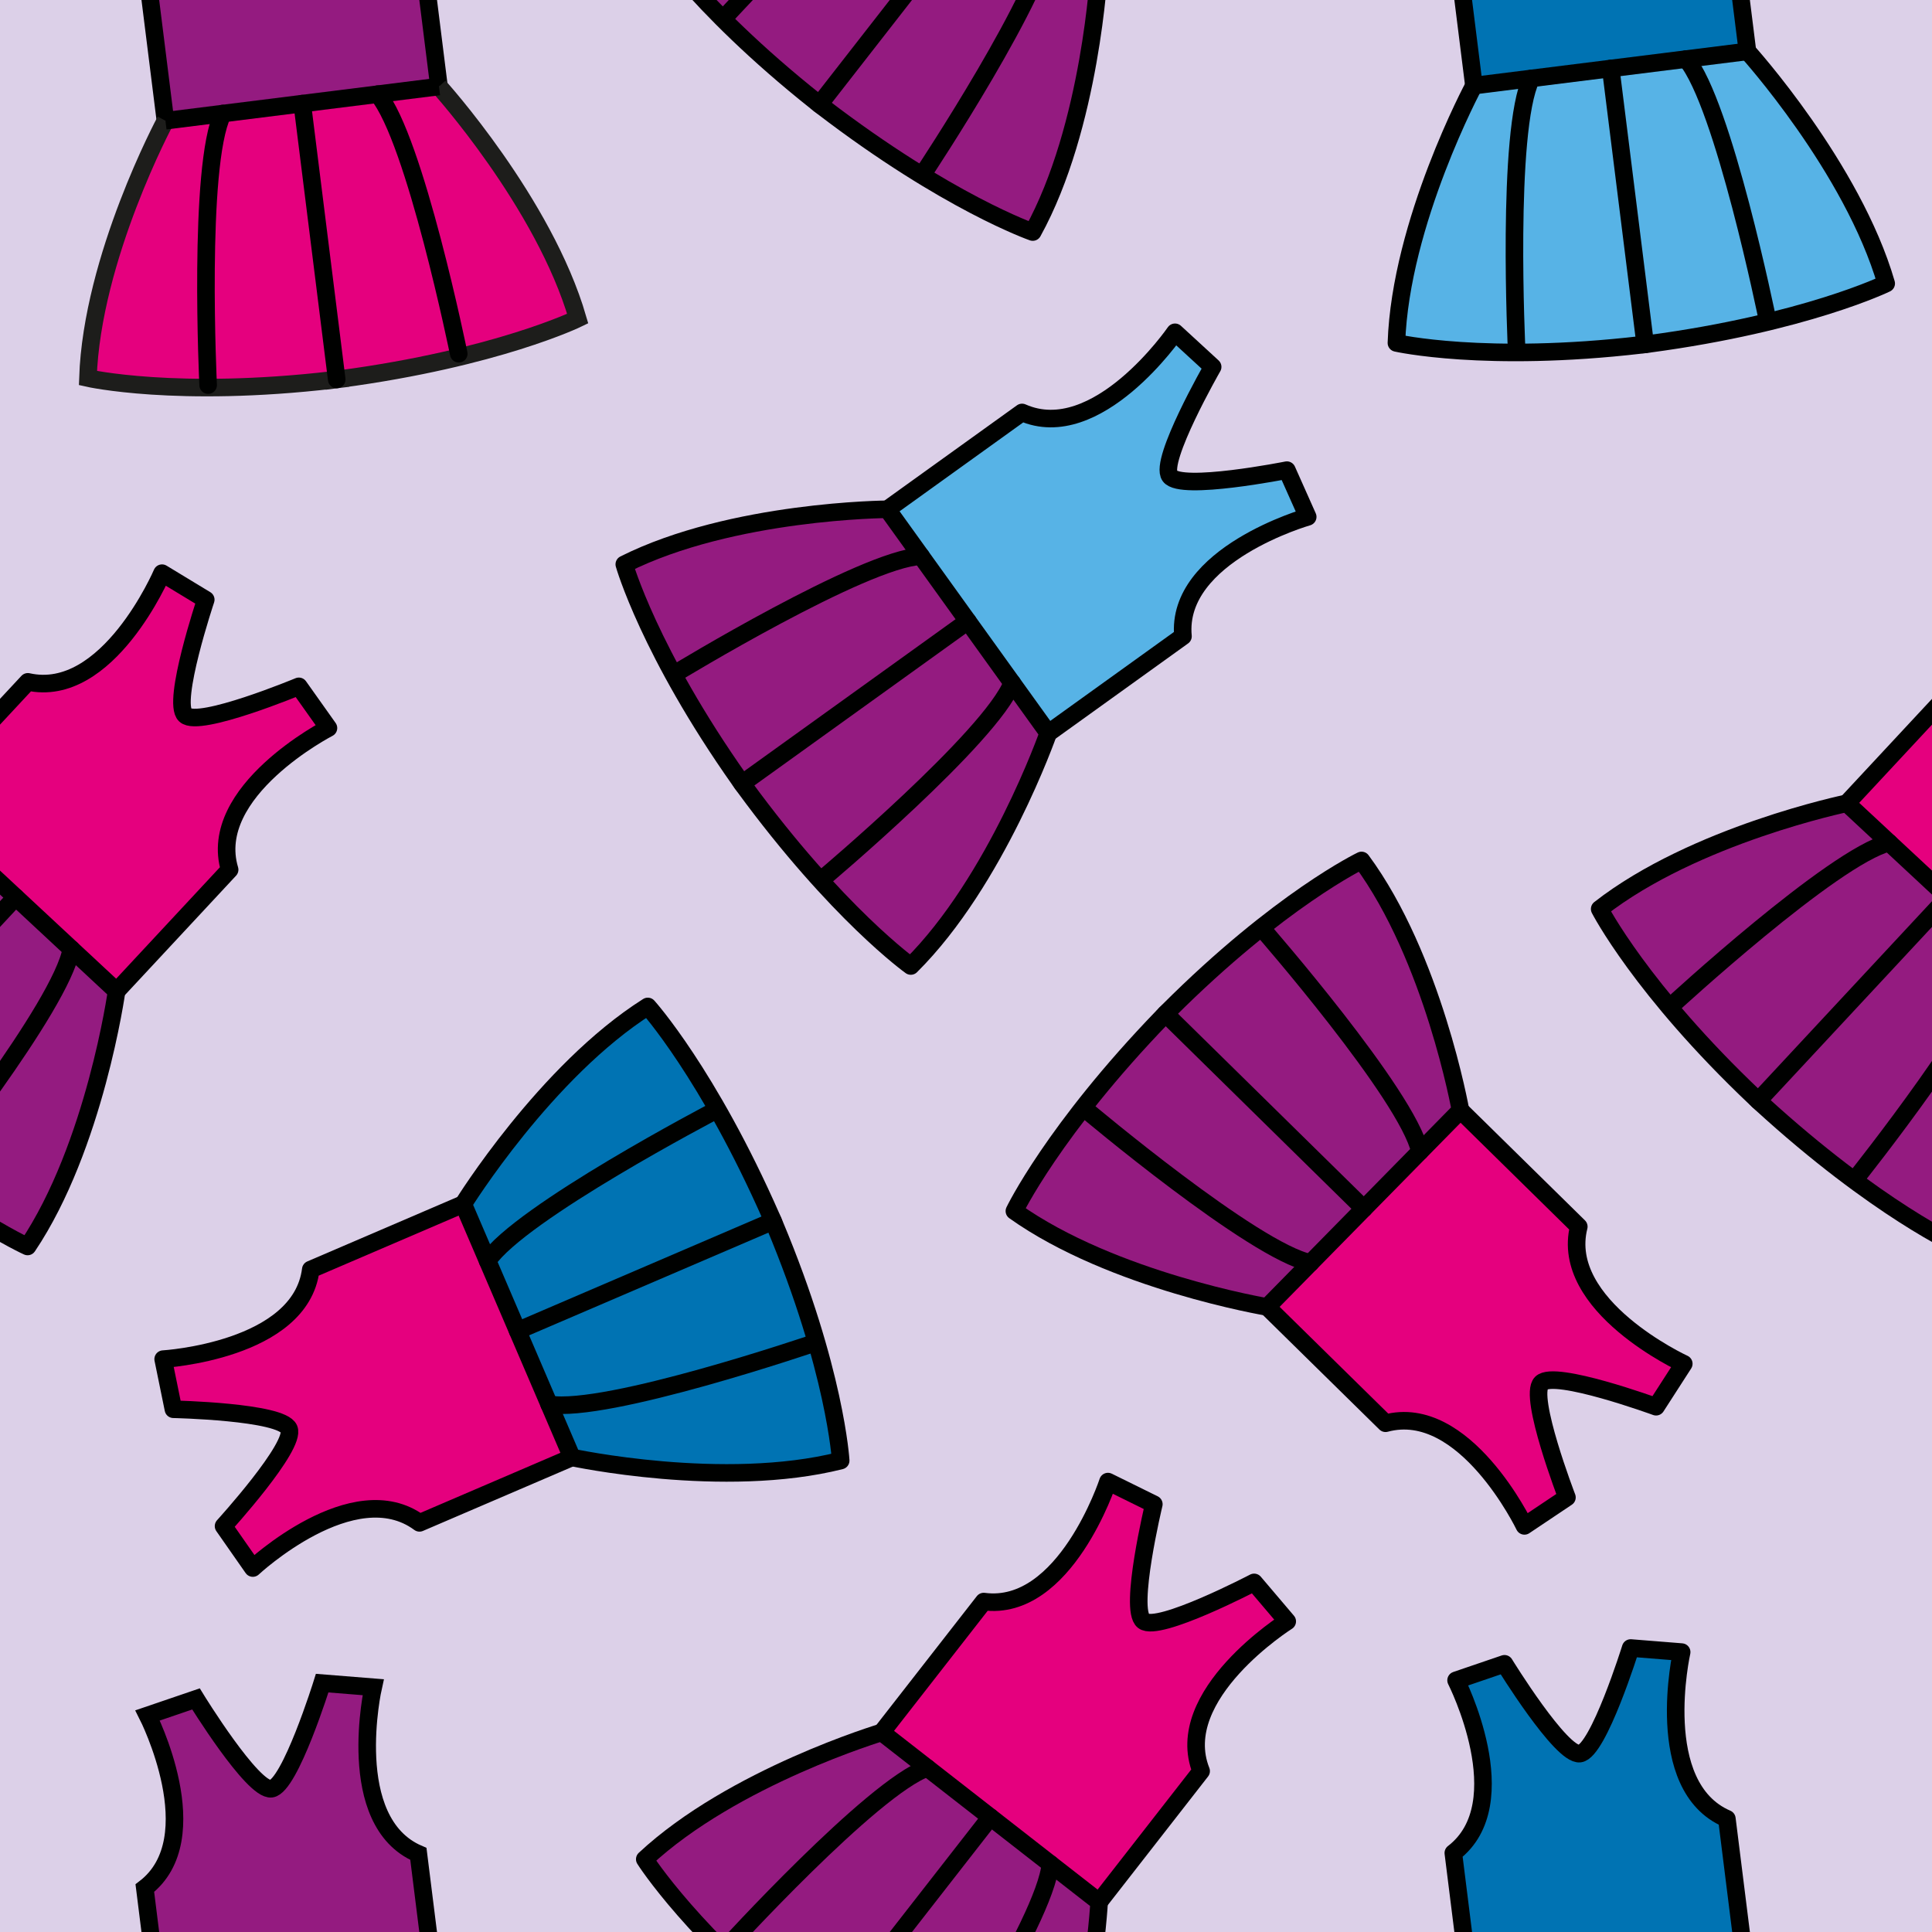 <?xml version="1.0" encoding="utf-8"?>
<!-- Generator: Adobe Illustrator 16.0.0, SVG Export Plug-In . SVG Version: 6.00 Build 0)  -->
<!DOCTYPE svg PUBLIC "-//W3C//DTD SVG 1.1//EN" "http://www.w3.org/Graphics/SVG/1.1/DTD/svg11.dtd">
<svg version="1.1" xmlns="http://www.w3.org/2000/svg" xmlns:xlink="http://www.w3.org/1999/xlink" x="0px" y="0px" width="220px"
	 height="220px" viewBox="0 0 220 220" enable-background="new 0 0 220 220" xml:space="preserve">
<g id="bg" display="none">
	<rect x="-1345.836" y="-3081.787" display="inline" fill="#FFFFFF" width="3240.076" height="8444.104"/>
</g>
<g id="Layer_3" display="none">
</g>
<g id="Layer_1">
	<g>
		<defs>
			<rect id="SVGID_261_" x="-900" y="-2100" width="220" height="220"/>
		</defs>
		<clipPath id="SVGID_2_">
			<use xlink:href="#SVGID_261_"  overflow="visible"/>
		</clipPath>
	</g>
	<g>
		<defs>
			<rect id="SVGID_269_" x="-600" y="-2100" width="220" height="220"/>
		</defs>
		<clipPath id="SVGID_4_">
			<use xlink:href="#SVGID_269_"  overflow="visible"/>
		</clipPath>
	</g>
	<g>
		<defs>
			<rect id="SVGID_271_" x="0" y="-2100" width="220" height="220"/>
		</defs>
		<clipPath id="SVGID_6_">
			<use xlink:href="#SVGID_271_"  overflow="visible"/>
		</clipPath>
	</g>
	<g>
		<defs>
			<rect id="SVGID_391_" width="220" height="220"/>
		</defs>
		<clipPath id="SVGID_8_">
			<use xlink:href="#SVGID_391_"  overflow="visible"/>
		</clipPath>
		<rect clip-path="url(#SVGID_8_)" fill="#DCD0E8" width="220" height="220"/>
		<g clip-path="url(#SVGID_8_)">
			<g id="XMLID_47_">
				<g>
					<path fill="#941B80" d="M182.16,103.507c0,0,4.719,9.205,17.741,21.535l-0.004,0.004c0.107,0.1,0.214,0.194,0.322,0.292
						c0.102,0.097,0.206,0.2,0.313,0.3l0.003-0.006c13.233,12.11,22.609,16.306,22.609,16.306
						c7.663-11.406,10.134-29.077,10.134-29.077l-22.979-21.39C210.298,91.471,192.992,95.047,182.16,103.507z"/>
					<path fill="#E5007E" d="M223.169,77.643l-12.871,13.828l22.979,21.39l12.871-13.827c-2.688-8.949,11.253-16.128,11.253-16.128
						l-3.372-4.75c0,0-11.373,4.732-12.94,3.273c-1.569-1.461,2.34-13.14,2.34-13.14l-4.979-3.02
						C238.451,65.269,232.286,79.683,223.169,77.643z"/>
				</g>
				<g>
					
						<path fill="none" stroke="#000100" stroke-width="2" stroke-linecap="round" stroke-linejoin="round" stroke-miterlimit="10" d="
						M210.298,91.471l12.871-13.828c9.117,2.04,15.282-12.375,15.282-12.375l4.979,3.02c0,0-3.909,11.679-2.34,13.14
						c1.567,1.459,12.94-3.273,12.94-3.273l3.372,4.75c0,0-13.94,7.179-11.253,16.128l-12.871,13.827"/>
					
						<path fill="none" stroke="#000100" stroke-width="2" stroke-linecap="round" stroke-linejoin="round" stroke-miterlimit="10" d="
						M210.298,91.471l22.979,21.39c0,0-2.471,17.67-10.134,29.077c0,0-9.376-4.196-22.609-16.306l-0.003,0.006
						c-0.107-0.1-0.211-0.202-0.313-0.3c-0.108-0.098-0.215-0.192-0.322-0.292l0.004-0.004
						c-13.022-12.33-17.741-21.535-17.741-21.535C192.992,95.047,210.298,91.471,210.298,91.471z"/>
				</g>
			</g>
			<path fill="none" stroke="#000100" stroke-width="2" stroke-linecap="round" stroke-linejoin="round" stroke-miterlimit="10" d="
				M211.381,134.115c0,0,15.586-19.544,16.745-26.046"/>
			<path fill="none" stroke="#000100" stroke-width="2" stroke-linecap="round" stroke-linejoin="round" stroke-miterlimit="10" d="
				M190.33,114.521c0,0,18.38-16.944,24.782-18.566"/>
			
				<line fill="none" stroke="#000100" stroke-width="2" stroke-linecap="round" stroke-linejoin="round" stroke-miterlimit="10" x1="221.786" y1="102.168" x2="200.216" y2="125.341"/>
		</g>
		<g clip-path="url(#SVGID_8_)">
			<g id="XMLID_46_">
				<g>
					<path fill="#941B80" d="M155.04,97.981c0,0-9.33,4.467-22.009,17.149l-0.004-0.004c-0.103,0.104-0.2,0.209-0.3,0.314
						c-0.1,0.099-0.206,0.2-0.308,0.305l0.006,0.003c-12.464,12.899-16.914,22.157-16.914,22.157
						c11.194,7.97,28.79,10.92,28.79,10.92l22.007-22.389C166.307,126.437,163.202,109.039,155.04,97.981z"/>
					<path fill="#E5007E" d="M179.78,139.678l-13.473-13.242L144.3,148.825l13.473,13.242c9.018-2.444,15.816,11.687,15.816,11.687
						l4.839-3.241c0,0-4.421-11.497-2.92-13.024c1.503-1.529,13.071,2.696,13.071,2.696l3.154-4.894
						C191.735,155.291,177.494,148.736,179.78,139.678z"/>
				</g>
				<g>
					
						<path fill="none" stroke="#000100" stroke-width="2" stroke-linecap="round" stroke-linejoin="round" stroke-miterlimit="10" d="
						M166.307,126.437l13.473,13.242c-2.286,9.057,11.955,15.613,11.955,15.613l-3.154,4.894c0,0-11.568-4.225-13.071-2.696
						c-1.501,1.527,2.92,13.024,2.92,13.024l-4.839,3.241c0,0-6.798-14.131-15.816-11.687L144.3,148.825"/>
					
						<path fill="none" stroke="#000100" stroke-width="2" stroke-linecap="round" stroke-linejoin="round" stroke-miterlimit="10" d="
						M166.307,126.437L144.3,148.825c0,0-17.596-2.95-28.79-10.92c0,0,4.449-9.259,16.914-22.157l-0.006-0.003
						c0.103-0.105,0.208-0.206,0.308-0.305c0.101-0.105,0.198-0.21,0.3-0.314l0.004,0.004
						c12.679-12.682,22.009-17.149,22.009-17.149C163.202,109.039,166.307,126.437,166.307,126.437z"/>
				</g>
			</g>
			<path fill="none" stroke="#000100" stroke-width="2" stroke-linecap="round" stroke-linejoin="round" stroke-miterlimit="10" d="
				M123.649,126.362c0,0,19.113,16.111,25.581,17.446"/>
			<path fill="none" stroke="#000100" stroke-width="2" stroke-linecap="round" stroke-linejoin="round" stroke-miterlimit="10" d="
				M143.808,105.851c0,0,16.438,18.833,17.885,25.277"/>
			
				<line fill="none" stroke="#000100" stroke-width="2" stroke-linecap="round" stroke-linejoin="round" stroke-miterlimit="10" x1="155.301" y1="137.63" x2="132.722" y2="115.44"/>
		</g>
		<g clip-path="url(#SVGID_8_)">
			<g id="XMLID_45_">
				<g>
					<path fill="#941B80" d="M71.089,64.262c0,0,2.816,9.953,13.159,24.603l-0.005,0.004c0.085,0.118,0.172,0.232,0.259,0.35
						c0.08,0.115,0.162,0.236,0.248,0.355l0.002-0.007C95.347,104.042,103.715,110,103.715,110
						c9.756-9.677,15.654-26.516,15.654-26.516l-18.324-25.491C101.044,57.993,83.373,58.097,71.089,64.262z"/>
					<path fill="#57B3E6" d="M116.383,46.967l-15.339,11.026l18.324,25.491l15.339-11.027c-0.875-9.302,14.205-13.6,14.205-13.6
						l-2.372-5.32c0,0-12.081,2.403-13.331,0.665c-1.251-1.741,4.878-12.423,4.878-12.423l-4.287-3.94
						C133.8,37.838,124.921,50.759,116.383,46.967z"/>
				</g>
				<g>
					
						<path fill="none" stroke="#000100" stroke-width="2" stroke-linecap="round" stroke-linejoin="round" stroke-miterlimit="10" d="
						M101.044,57.993l15.339-11.026c8.538,3.792,17.417-9.128,17.417-9.128l4.287,3.94c0,0-6.129,10.682-4.878,12.423
						c1.25,1.739,13.331-0.665,13.331-0.665l2.372,5.32c0,0-15.081,4.298-14.205,13.6l-15.339,11.027"/>
					
						<path fill="none" stroke="#000100" stroke-width="2" stroke-linecap="round" stroke-linejoin="round" stroke-miterlimit="10" d="
						M101.044,57.993l18.324,25.491c0,0-5.897,16.839-15.654,26.516c0,0-8.368-5.958-18.962-20.434l-0.002,0.007
						c-0.085-0.119-0.167-0.24-0.248-0.355c-0.087-0.118-0.173-0.231-0.259-0.35l0.005-0.004
						c-10.343-14.65-13.159-24.603-13.159-24.603C83.373,58.097,101.044,57.993,101.044,57.993z"/>
				</g>
			</g>
			<path fill="none" stroke="#000100" stroke-width="2" stroke-linecap="round" stroke-linejoin="round" stroke-miterlimit="10" d="
				M93.722,100.017c0,0,19.125-16.098,21.539-22.244"/>
			<path fill="none" stroke="#000100" stroke-width="2" stroke-linecap="round" stroke-linejoin="round" stroke-miterlimit="10" d="
				M76.935,76.666c0,0,21.353-13,27.949-13.33"/>
			
				<line fill="none" stroke="#000100" stroke-width="2" stroke-linecap="round" stroke-linejoin="round" stroke-miterlimit="10" x1="110.205" y1="70.74" x2="84.5" y2="89.22"/>
		</g>
		<g clip-path="url(#SVGID_8_)">
			<g id="XMLID_44_">
				<g>
					<path fill="#0073B3" d="M95.731,166.317c0,0-0.598-10.327-7.529-26.868l0.006-0.002c-0.058-0.135-0.118-0.264-0.177-0.395
						c-0.054-0.132-0.107-0.266-0.166-0.402l-0.003,0.006c-7.214-16.425-14.096-24.051-14.096-24.051
						c-11.618,7.338-21.017,22.504-21.017,22.504l12.379,28.85C65.128,165.959,82.404,169.68,95.731,166.317z"/>
					<path fill="#E5007E" d="M47.769,173.41l17.359-7.451l-12.379-28.85l-17.359,7.451c-1.157,9.27-16.809,10.207-16.809,10.207
						l1.166,5.707c0,0,12.315,0.265,13.16,2.234c0.845,1.97-7.45,11.073-7.45,11.073l3.334,4.774
						C28.79,178.555,40.252,167.86,47.769,173.41z"/>
				</g>
				<g>
					
						<path fill="none" stroke="#000100" stroke-width="2" stroke-linecap="round" stroke-linejoin="round" stroke-miterlimit="10" d="
						M65.128,165.959l-17.359,7.451c-7.517-5.55-18.979,5.145-18.979,5.145l-3.334-4.774c0,0,8.295-9.103,7.45-11.073
						c-0.845-1.969-13.16-2.234-13.16-2.234l-1.166-5.707c0,0,15.652-0.938,16.809-10.207l17.359-7.451"/>
					
						<path fill="none" stroke="#000100" stroke-width="2" stroke-linecap="round" stroke-linejoin="round" stroke-miterlimit="10" d="
						M65.128,165.959l-12.379-28.85c0,0,9.399-15.166,21.017-22.504c0,0,6.882,7.626,14.096,24.051l0.003-0.006
						c0.059,0.136,0.112,0.271,0.166,0.402c0.06,0.132,0.119,0.261,0.177,0.395l-0.006,0.002
						c6.932,16.541,7.529,26.868,7.529,26.868C82.404,169.68,65.128,165.959,65.128,165.959z"/>
				</g>
			</g>
			<path fill="none" stroke="#000100" stroke-width="2" stroke-linecap="round" stroke-linejoin="round" stroke-miterlimit="10" d="
				M81.362,126.512c0,0-22.152,11.582-25.839,17.061"/>
			<path fill="none" stroke="#000100" stroke-width="2" stroke-linecap="round" stroke-linejoin="round" stroke-miterlimit="10" d="
				M92.703,152.94c0,0-23.657,8.075-30.169,6.972"/>
			
				<line fill="none" stroke="#000100" stroke-width="2" stroke-linecap="round" stroke-linejoin="round" stroke-miterlimit="10" x1="58.938" y1="151.533" x2="88.031" y2="139.048"/>
		</g>
		<g clip-path="url(#SVGID_8_)">
			<g id="XMLID_43_">
				<g>
					<path fill="#941B80" d="M-37.84,103.507c0,0,4.719,9.205,17.741,21.535l-0.004,0.004c0.107,0.1,0.214,0.194,0.322,0.292
						c0.102,0.097,0.206,0.2,0.313,0.3l0.003-0.006c13.233,12.11,22.609,16.306,22.609,16.306
						c7.663-11.406,10.134-29.077,10.134-29.077l-22.979-21.39C-9.702,91.471-27.008,95.047-37.84,103.507z"/>
					<path fill="#E5007E" d="M3.169,77.643L-9.702,91.471l22.979,21.39l12.871-13.827c-2.688-8.949,11.253-16.128,11.253-16.128
						l-3.372-4.75c0,0-11.373,4.732-12.94,3.273c-1.569-1.461,2.34-13.14,2.34-13.14l-4.979-3.02
						C18.451,65.269,12.286,79.683,3.169,77.643z"/>
				</g>
				<g>
					
						<path fill="none" stroke="#000100" stroke-width="2" stroke-linecap="round" stroke-linejoin="round" stroke-miterlimit="10" d="
						M-9.702,91.471L3.169,77.643c9.117,2.04,15.282-12.375,15.282-12.375l4.979,3.02c0,0-3.909,11.679-2.34,13.14
						c1.567,1.459,12.94-3.273,12.94-3.273l3.372,4.75c0,0-13.94,7.179-11.253,16.128l-12.871,13.827"/>
					
						<path fill="none" stroke="#000100" stroke-width="2" stroke-linecap="round" stroke-linejoin="round" stroke-miterlimit="10" d="
						M-9.702,91.471l22.979,21.39c0,0-2.471,17.67-10.134,29.077c0,0-9.376-4.196-22.609-16.306l-0.003,0.006
						c-0.107-0.1-0.211-0.202-0.313-0.3c-0.108-0.098-0.215-0.192-0.322-0.292l0.004-0.004
						c-13.022-12.33-17.741-21.535-17.741-21.535C-27.008,95.047-9.702,91.471-9.702,91.471z"/>
				</g>
			</g>
			<path fill="none" stroke="#000100" stroke-width="2" stroke-linecap="round" stroke-linejoin="round" stroke-miterlimit="10" d="
				M-8.619,134.115c0,0,15.586-19.544,16.745-26.046"/>
			
				<line fill="none" stroke="#000100" stroke-width="2" stroke-linecap="round" stroke-linejoin="round" stroke-miterlimit="10" x1="1.786" y1="102.168" x2="-19.784" y2="125.341"/>
		</g>
		<g clip-path="url(#SVGID_8_)">
			<g id="XMLID_42_">
				<g>
					<path fill="#0073B3" d="M165.493,211.003l2.346,18.745l31.15-3.897l-2.345-18.745c-8.588-3.683-5.148-18.98-5.148-18.98
						l-5.807-0.464c0,0-3.668,11.76-5.793,12.026c-2.127,0.266-8.576-10.229-8.576-10.229l-5.511,1.88
						C165.808,191.34,172.909,205.318,165.493,211.003z"/>
				</g>
				<g>
					
						<path fill="none" stroke="#000100" stroke-width="2" stroke-linecap="round" stroke-linejoin="round" stroke-miterlimit="10" d="
						M167.838,229.748l-2.346-18.745c7.416-5.685,0.315-19.664,0.315-19.664l5.511-1.88c0,0,6.449,10.495,8.576,10.229
						c2.125-0.266,5.793-12.026,5.793-12.026l5.807,0.464c0,0-3.44,15.297,5.148,18.98l2.345,18.745"/>
				</g>
			</g>
		</g>
		<g clip-path="url(#SVGID_8_)">
			<g id="XMLID_41_">
				<g>
					<path fill="#941B80" d="M16.493,215.003l2.346,18.745l31.15-3.897l-2.345-18.745c-8.588-3.683-5.148-18.98-5.148-18.98
						l-5.807-0.464c0,0-3.668,11.76-5.793,12.026c-2.127,0.266-8.576-10.229-8.576-10.229l-5.511,1.88
						C16.808,195.34,23.909,209.318,16.493,215.003z"/>
				</g>
				<g>
					<path fill="none" stroke="#000100" stroke-width="2" stroke-miterlimit="10" d="M18.838,233.748l-2.346-18.745
						c7.416-5.685,0.315-19.664,0.315-19.664l5.511-1.88c0,0,6.449,10.495,8.576,10.229c2.125-0.266,5.793-12.026,5.793-12.026
						l5.807,0.464c0,0-3.44,15.297,5.148,18.98l2.345,18.745"/>
				</g>
			</g>
		</g>
		<g clip-path="url(#SVGID_8_)">
			<g id="XMLID_40_">
				<g>
					<path fill="#941B80" d="M73.422,211.714c0,0,5.503,8.758,19.551,19.906l-0.003,0.005c0.115,0.09,0.23,0.174,0.347,0.262
						c0.11,0.089,0.222,0.181,0.337,0.271l0.004-0.004c14.237,10.907,23.943,14.27,23.943,14.27
						c6.639-12.031,7.56-29.849,7.56-29.849l-24.757-19.304C100.403,197.27,83.475,202.342,73.422,211.714z"/>
					<path fill="#E5007E" d="M112.02,182.373l-11.617,14.897l24.757,19.304l11.616-14.897c-3.457-8.682,9.804-17.048,9.804-17.048
						l-3.771-4.439c0,0-10.918,5.708-12.607,4.39c-1.691-1.318,1.187-13.295,1.187-13.295l-5.223-2.575
						C126.165,168.71,121.281,183.608,112.02,182.373z"/>
				</g>
				<g>
					
						<path fill="none" stroke="#000100" stroke-width="2" stroke-linecap="round" stroke-linejoin="round" stroke-miterlimit="10" d="
						M100.403,197.27l11.617-14.897c9.262,1.236,14.146-13.662,14.146-13.662l5.223,2.575c0,0-2.877,11.977-1.187,13.295
						c1.689,1.317,12.607-4.39,12.607-4.39l3.771,4.439c0,0-13.26,8.366-9.804,17.048l-11.616,14.897"/>
					
						<path fill="none" stroke="#000100" stroke-width="2" stroke-linecap="round" stroke-linejoin="round" stroke-miterlimit="10" d="
						M100.403,197.27l24.757,19.304c0,0-0.92,17.818-7.56,29.849c0,0-9.706-3.362-23.943-14.27l-0.004,0.004
						c-0.115-0.09-0.227-0.182-0.337-0.271c-0.117-0.088-0.231-0.172-0.347-0.262l0.003-0.005
						c-14.047-11.148-19.551-19.906-19.551-19.906C83.475,202.342,100.403,197.27,100.403,197.27z"/>
				</g>
			</g>
			<path fill="none" stroke="#000100" stroke-width="2" stroke-linecap="round" stroke-linejoin="round" stroke-miterlimit="10" d="
				M105.201,239.656c0,0,13.822-20.829,14.41-27.407"/>
			<path fill="none" stroke="#000100" stroke-width="2" stroke-linecap="round" stroke-linejoin="round" stroke-miterlimit="10" d="
				M82.522,221.972c0,0,16.832-18.482,23.068-20.656"/>
			
				<line fill="none" stroke="#000100" stroke-width="2" stroke-linecap="round" stroke-linejoin="round" stroke-miterlimit="10" x1="112.78" y1="206.924" x2="93.314" y2="231.889"/>
		</g>
		<g clip-path="url(#SVGID_8_)">
			<g id="XMLID_39_">
				<g>
					<path fill="#0073B3" d="M165.493-8.997l2.346,18.745l31.15-3.897l-2.345-18.746c-8.588-3.683-5.148-18.979-5.148-18.979
						l-5.807-0.464c0,0-3.668,11.76-5.793,12.026c-2.127,0.267-8.576-10.229-8.576-10.229l-5.511,1.88
						C165.808-28.66,172.909-14.682,165.493-8.997z"/>
					<path fill="#57B3E6" d="M159.013,39.053c0,0,10.088,2.288,27.9,0.213l0.001,0.006c0.145-0.018,0.286-0.04,0.43-0.06
						c0.142-0.016,0.286-0.03,0.431-0.047l0-0.006c17.777-2.378,27.011-6.876,27.011-6.876c-3.831-13.196-15.797-26.43-15.797-26.43
						l-31.15,3.897C167.838,9.748,159.476,25.316,159.013,39.053z"/>
				</g>
				<g>
					<path fill="none" stroke="#000100" stroke-width="2" stroke-miterlimit="10" d="M167.838,9.748l-2.346-18.745
						c7.416-5.685,0.315-19.663,0.315-19.663l5.511-1.88c0,0,6.449,10.495,8.576,10.229c2.125-0.266,5.793-12.026,5.793-12.026
						l5.807,0.464c0,0-3.44,15.297,5.148,18.979l2.345,18.746"/>
					
						<path fill="none" stroke="#000100" stroke-width="2" stroke-linecap="round" stroke-linejoin="round" stroke-miterlimit="10" d="
						M198.988,5.851c0,0,11.967,13.234,15.797,26.43c0,0-9.234,4.498-27.011,6.876l0,0.006c-0.145,0.018-0.289,0.032-0.431,0.047
						c-0.145,0.02-0.285,0.042-0.43,0.06l-0.001-0.006c-17.813,2.075-27.9-0.213-27.9-0.213c0.463-13.736,8.826-29.305,8.826-29.305
						"/>
					
						<line fill="none" stroke="#000100" stroke-width="2" stroke-miterlimit="10" x1="167.838" y1="9.748" x2="198.988" y2="5.851"/>
				</g>
			</g>
			<path fill="none" stroke="#000100" stroke-width="2" stroke-linecap="round" stroke-linejoin="round" stroke-miterlimit="10" d="
				M201.238,36.28c0,0-4.988-24.495-9.23-29.556"/>
			<path fill="none" stroke="#000100" stroke-width="2" stroke-linecap="round" stroke-linejoin="round" stroke-miterlimit="10" d="
				M172.702,39.852c0,0-1.202-24.969,1.663-30.92"/>
			
				<line fill="none" stroke="#000100" stroke-width="2" stroke-linecap="round" stroke-linejoin="round" stroke-miterlimit="10" x1="183.415" y1="7.8" x2="187.344" y2="39.213"/>
		</g>
		<g clip-path="url(#SVGID_8_)">
			<g id="XMLID_38_">
				<g>
					<path fill="#941B80" d="M16.493-4.997l2.346,18.745l31.15-3.897L47.643-8.895c-8.588-3.683-5.148-18.979-5.148-18.979
						l-5.807-0.464c0,0-3.668,11.76-5.793,12.026c-2.127,0.267-8.576-10.229-8.576-10.229l-5.511,1.88
						C16.808-24.66,23.909-10.682,16.493-4.997z"/>
					<path fill="#E5007E" d="M10.013,43.053c0,0,10.088,2.288,27.9,0.213l0.001,0.006c0.145-0.018,0.286-0.04,0.43-0.06
						c0.142-0.016,0.286-0.03,0.431-0.047l0-0.006c17.777-2.378,27.011-6.876,27.011-6.876c-3.831-13.196-15.797-26.43-15.797-26.43
						l-31.15,3.897C18.838,13.748,10.476,29.316,10.013,43.053z"/>
				</g>
				<g>
					<path fill="none" stroke="#000100" stroke-width="2" stroke-miterlimit="10" d="M18.838,13.748L16.493-4.997
						c7.416-5.685,0.315-19.663,0.315-19.663l5.511-1.88c0,0,6.449,10.495,8.576,10.229c2.125-0.266,5.793-12.026,5.793-12.026
						l5.807,0.464c0,0-3.44,15.297,5.148,18.979l2.345,18.746"/>
					<path fill="none" stroke="#1D1D1B" stroke-width="2" stroke-miterlimit="10" d="M49.988,9.851c0,0,11.967,13.234,15.797,26.43
						c0,0-9.234,4.498-27.011,6.876l0,0.006c-0.145,0.018-0.289,0.032-0.431,0.047c-0.145,0.02-0.285,0.042-0.43,0.06l-0.001-0.006
						c-17.813,2.075-27.9-0.213-27.9-0.213c0.463-13.736,8.826-29.305,8.826-29.305"/>
					<line fill="none" stroke="#000100" stroke-width="2" stroke-miterlimit="10" x1="18.838" y1="13.748" x2="49.988" y2="9.851"/>
				</g>
			</g>
			<path fill="none" stroke="#000100" stroke-width="2" stroke-linecap="round" stroke-linejoin="round" stroke-miterlimit="10" d="
				M52.238,40.28c0,0-4.988-24.495-9.23-29.556"/>
			<path fill="none" stroke="#000100" stroke-width="2" stroke-linecap="round" stroke-linejoin="round" stroke-miterlimit="10" d="
				M23.702,43.852c0,0-1.202-24.969,1.663-30.92"/>
			
				<line fill="none" stroke="#000100" stroke-width="2" stroke-linecap="round" stroke-linejoin="round" stroke-miterlimit="10" x1="34.415" y1="11.8" x2="38.344" y2="43.213"/>
		</g>
		<g clip-path="url(#SVGID_8_)">
			<g id="XMLID_37_">
				<g>
					<path fill="#941B80" d="M73.422-8.286c0,0,5.503,8.758,19.551,19.906l-0.003,0.005c0.115,0.089,0.23,0.173,0.347,0.262
						c0.11,0.089,0.222,0.181,0.337,0.271l0.004-0.005C107.894,23.062,117.6,26.424,117.6,26.424
						c6.639-12.031,7.56-29.85,7.56-29.85L100.403-22.73C100.403-22.73,83.475-17.658,73.422-8.286z"/>
				</g>
				<g>
					
						<path fill="none" stroke="#000100" stroke-width="2" stroke-linecap="round" stroke-linejoin="round" stroke-miterlimit="10" d="
						M100.403-22.73L125.16-3.426c0,0-0.92,17.818-7.56,29.85c0,0-9.706-3.362-23.943-14.271l-0.004,0.005
						c-0.115-0.09-0.227-0.182-0.337-0.271c-0.117-0.088-0.231-0.172-0.347-0.262l0.003-0.005
						C78.925,0.473,73.422-8.286,73.422-8.286C83.475-17.658,100.403-22.73,100.403-22.73z"/>
				</g>
			</g>
			<path fill="none" stroke="#000100" stroke-width="2" stroke-linecap="round" stroke-linejoin="round" stroke-miterlimit="10" d="
				M105.201,19.657c0,0,13.822-20.83,14.41-27.407"/>
			<path fill="none" stroke="#000100" stroke-width="2" stroke-linecap="round" stroke-linejoin="round" stroke-miterlimit="10" d="
				M82.522,1.972c0,0,16.832-18.481,23.068-20.655"/>
			
				<line fill="none" stroke="#000100" stroke-width="2" stroke-linecap="round" stroke-linejoin="round" stroke-miterlimit="10" x1="112.78" y1="-13.076" x2="93.314" y2="11.889"/>
		</g>
	</g>
</g>
</svg>
